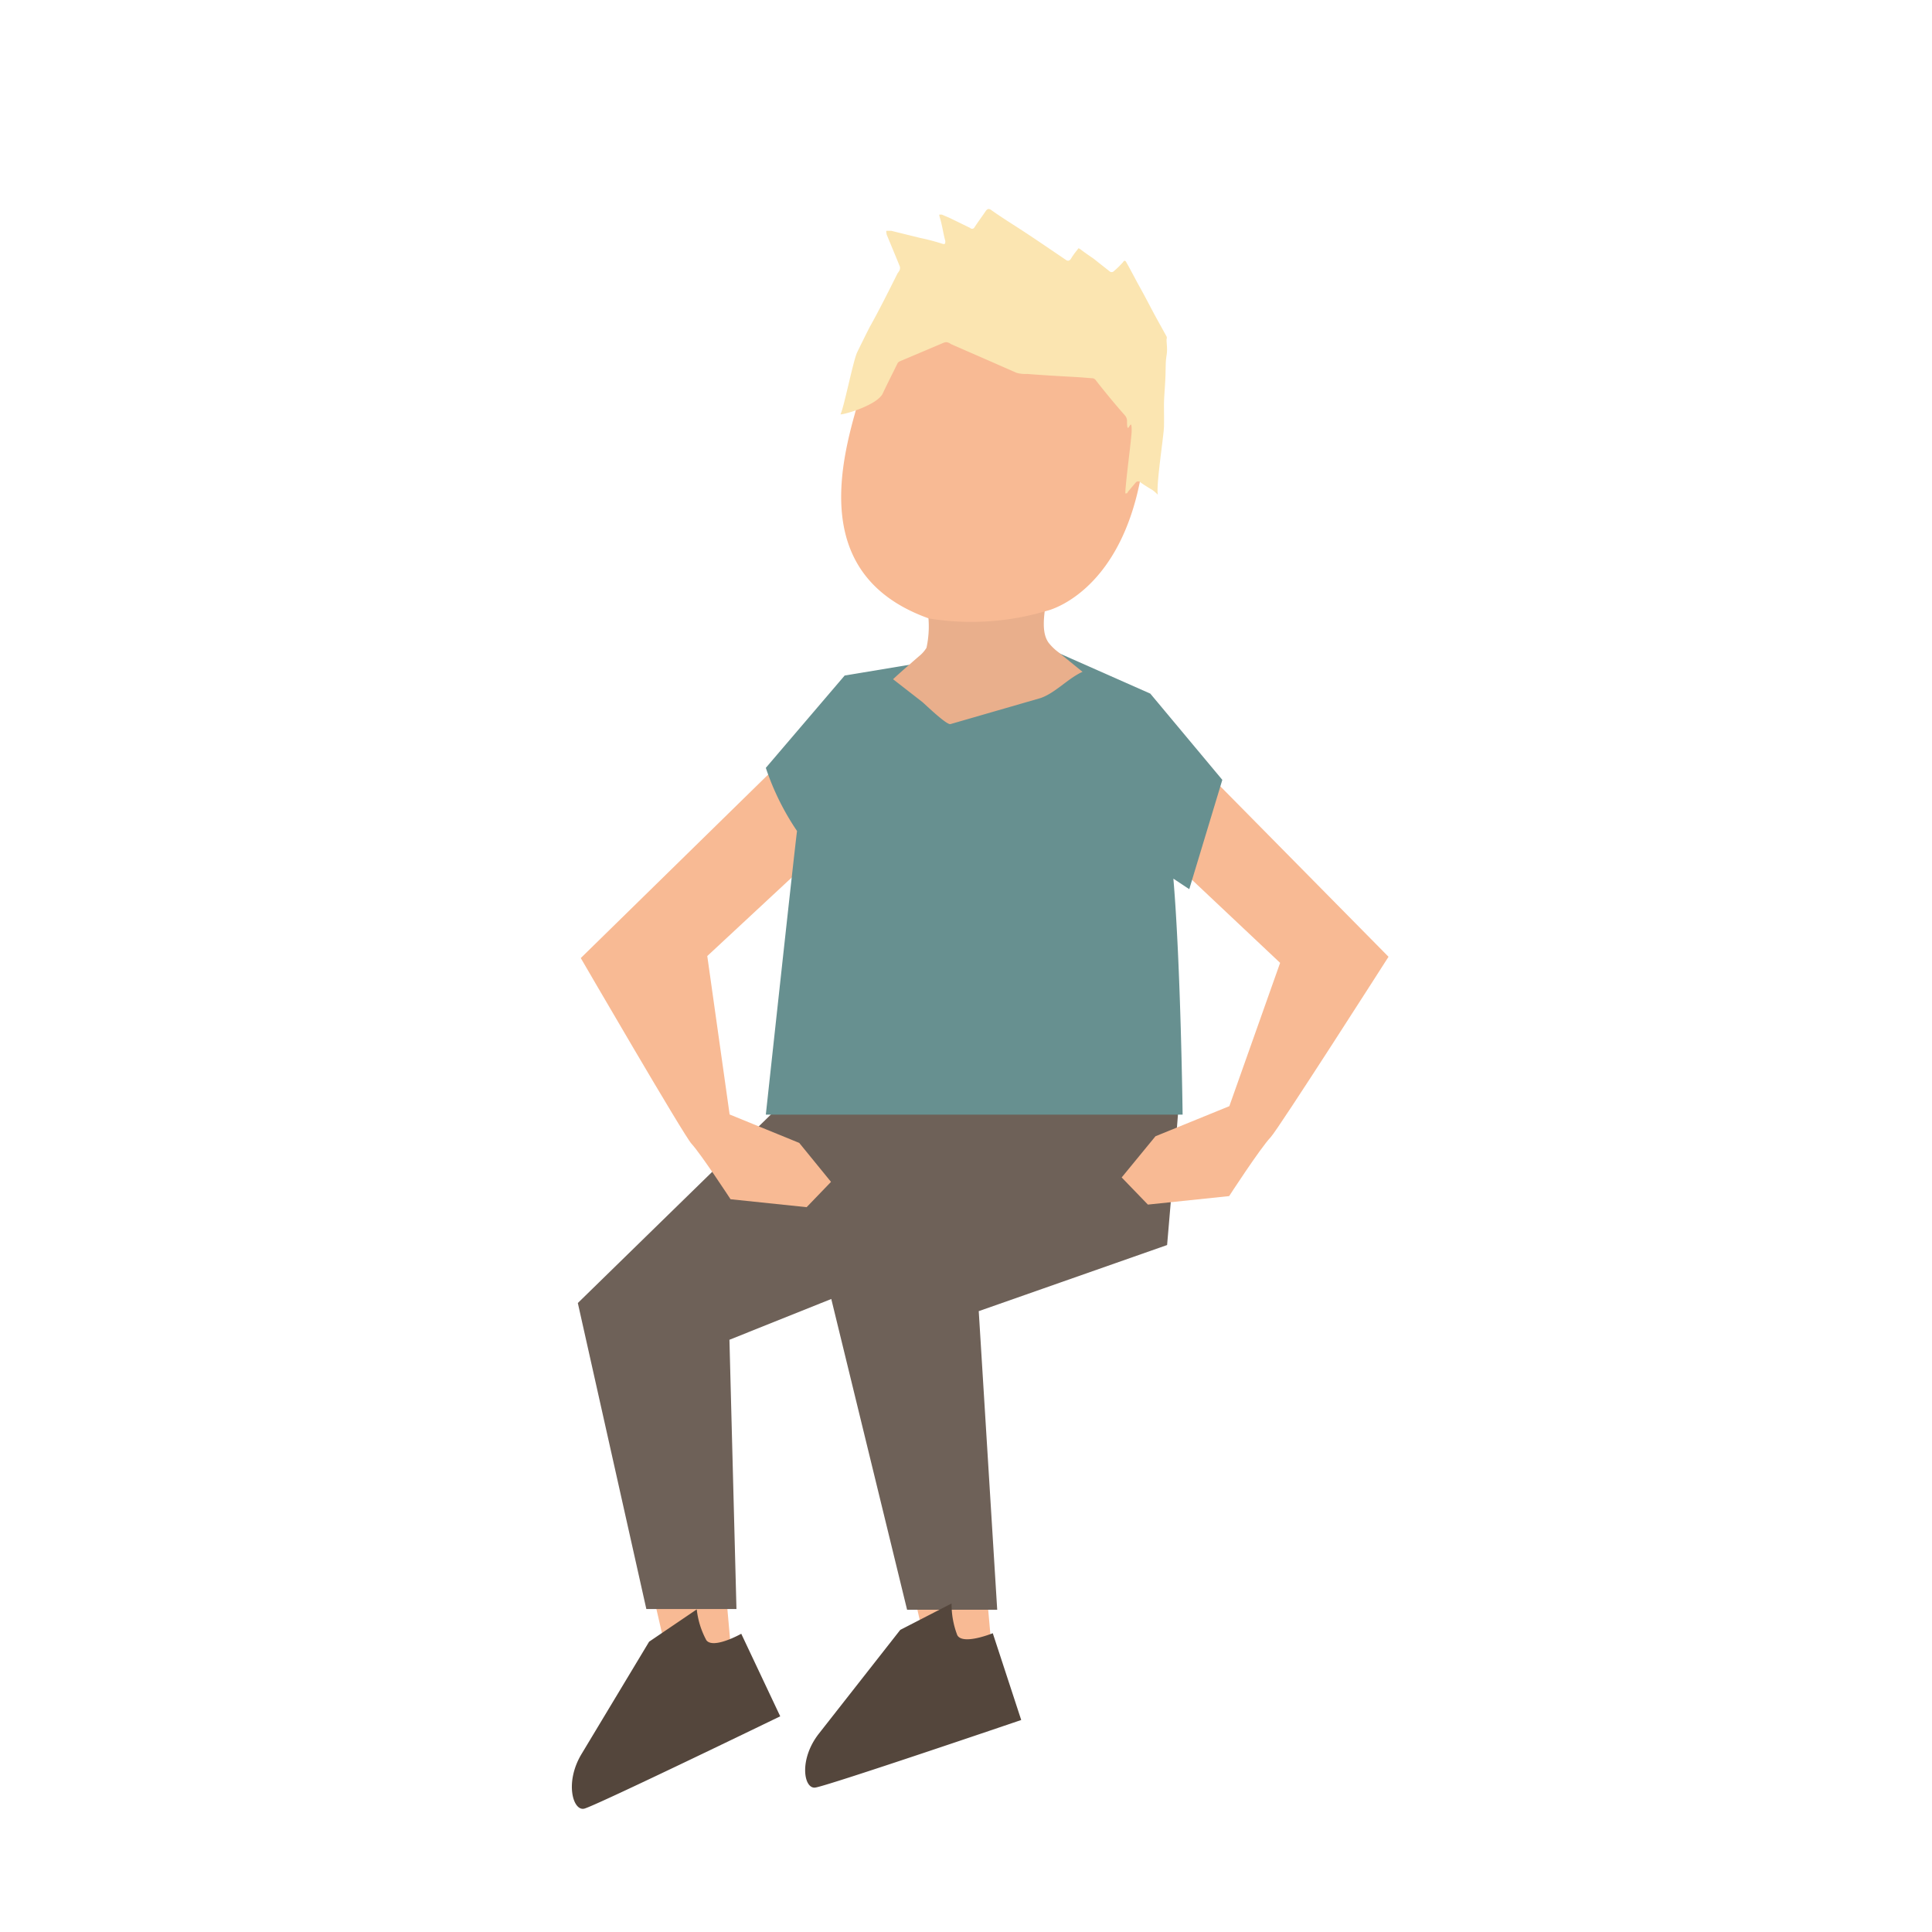 <svg id="Iconpack" xmlns="http://www.w3.org/2000/svg" viewBox="0 0 104.62 104.62"><defs><style>.cls-1{fill:#f8ba94;}.cls-2{fill:#6e6158;}.cls-3{fill:#679090;}.cls-4{fill:#54463c;}.cls-5{fill:#e9af8c;}.cls-6{fill:#fbe5b1;}</style></defs><g id="Boy_on_edge" data-name="Boy on edge"><polygon class="cls-1" points="49.08 84.55 50.14 89.19 53.71 89.4 53.28 84.55 49.08 84.55"/><polygon class="cls-1" points="34.95 84.55 36.02 89.19 39.59 89.4 39.16 84.55 34.95 84.55"/><path class="cls-2" d="M42.66,56.46v3L31.29,70.56,35,87.13h4.88l-.38-14.58,7.49-3S58.34,66.36,58.34,66s-1.55-8.61-1.55-8.61Z"/><path class="cls-2" d="M56.75,56.46l-5.27,3-6.68,10,4.32,17.71H54L53,71l10.2-3.58s.62-7.2.62-7.58a18.19,18.19,0,0,0-.77-2.43Z"/><path class="cls-1" d="M45,45.54,38.3,51.77l1.21,8.58,3.77,1.54L45,64l-1.32,1.37-4.12-.43s-1.58-2.42-2.11-3c-.39-.4-6-10.06-6-10.06L43.1,40.47Z"/><path class="cls-1" d="M61.53,44.8l7.79,7.34L66.57,59.9l-4,1.63-1.83,2.23,1.42,1.47,4.4-.46s1.68-2.59,2.25-3.19c.41-.43,6.38-9.77,6.38-9.77L64,40.47Z"/><path class="cls-3" d="M63.54,47.58c.4,4.67.5,12.78.5,12.78H41.47S43,46.23,43.16,45a14,14,0,0,1-1.69-3.42l4.27-5,5.42-.9,6-.39,5.13,2.27,3.9,4.67L64.4,48.15Z"/><path class="cls-4" d="M35.15,88.9,31.48,95c-.91,1.53-.45,3.09.16,2.94s10.61-5,10.61-5l-2.11-4.47s-1.51.85-1.89.35a4.55,4.55,0,0,1-.52-1.67Z"/><path class="cls-5" d="M56.69,30.13v1.81c0,.83-.43,2.13.09,2.86a2.76,2.76,0,0,0,.55.53l1.29,1.05c-.78.35-1.48,1.15-2.27,1.42l-4.88,1.41c-.21.06-1.36-1.06-1.53-1.2l-1.58-1.23c.46-.43.93-.83,1.4-1.24a1.79,1.79,0,0,0,.41-.46,5.45,5.45,0,0,0,.06-2c0-.52,0-1,0-1.55Z"/><path class="cls-4" d="M48.75,88.26l-4.4,5.61c-1.1,1.4-.83,3-.21,2.93S55.3,93.14,55.3,93.14l-1.54-4.7s-1.61.66-1.92.11a4.63,4.63,0,0,1-.31-1.72Z"/><path class="cls-1" d="M56.71,33.07s6.7-1.53,5.17-14.92c.4-2.68-3.89-4-6-3.6-5.52,1-8.37,1.36-8.9,5.33-.29,2.13-4.6,10.79,3.32,13.61A14.28,14.28,0,0,0,56.71,33.07Z"/><path class="cls-6" d="M45.51,22.44c.28,0,2-.52,2.29-1.13s.53-1.08.79-1.61a.26.26,0,0,1,.15-.14l2.36-1c.17-.07.29,0,.41.08l2.13.93,1.41.62a1.81,1.81,0,0,0,.57.06c.9.07,1.79.12,2.69.17l.81.06a.25.25,0,0,1,.21.1q.78,1,1.59,1.92a.46.46,0,0,1,.11.32c0,.94.26-.42.25.52,0,.36-.36,3-.34,3.38.07,0,.1,0,.14-.09l.42-.5a.18.18,0,0,1,.27,0c.2.14.42.28.63.4a2.55,2.55,0,0,1,.3.26c-.11-.45.32-3.21.33-3.67s0-.79,0-1.19.06-1,.08-1.54,0-.76.06-1.14,0-.58,0-.88a.2.2,0,0,0,0-.15c-.24-.44-.49-.88-.73-1.33s-.45-.86-.69-1.29-.5-.94-.76-1.4c-.05-.1-.11-.11-.18,0a4.45,4.45,0,0,1-.49.48.17.17,0,0,1-.25,0L59.21,14c-.22-.15-.44-.3-.65-.46s-.16-.07-.23,0A3.68,3.68,0,0,0,58,14c-.07.12-.17.15-.27.08l-1.18-.8c-.56-.38-1.13-.76-1.71-1.13-.39-.25-.79-.51-1.17-.78-.13-.09-.21-.06-.3.07-.2.3-.42.59-.62.9a.15.15,0,0,1-.22,0l-1.13-.55L51,11.62s-.08,0-.12,0,0,.07,0,.12c.14.43.19.88.31,1.31,0,.13,0,.2-.16.15a12.12,12.12,0,0,0-1.22-.32l-1.54-.38-.08,0c-.06,0-.14,0-.18,0s0,.13,0,.19c.23.56.47,1.13.7,1.7.07.15,0,.28-.1.4-.5,1-1,2-1.52,2.93-.23.45-.45.9-.67,1.35S45.7,22.09,45.51,22.44Z"/></g></svg>